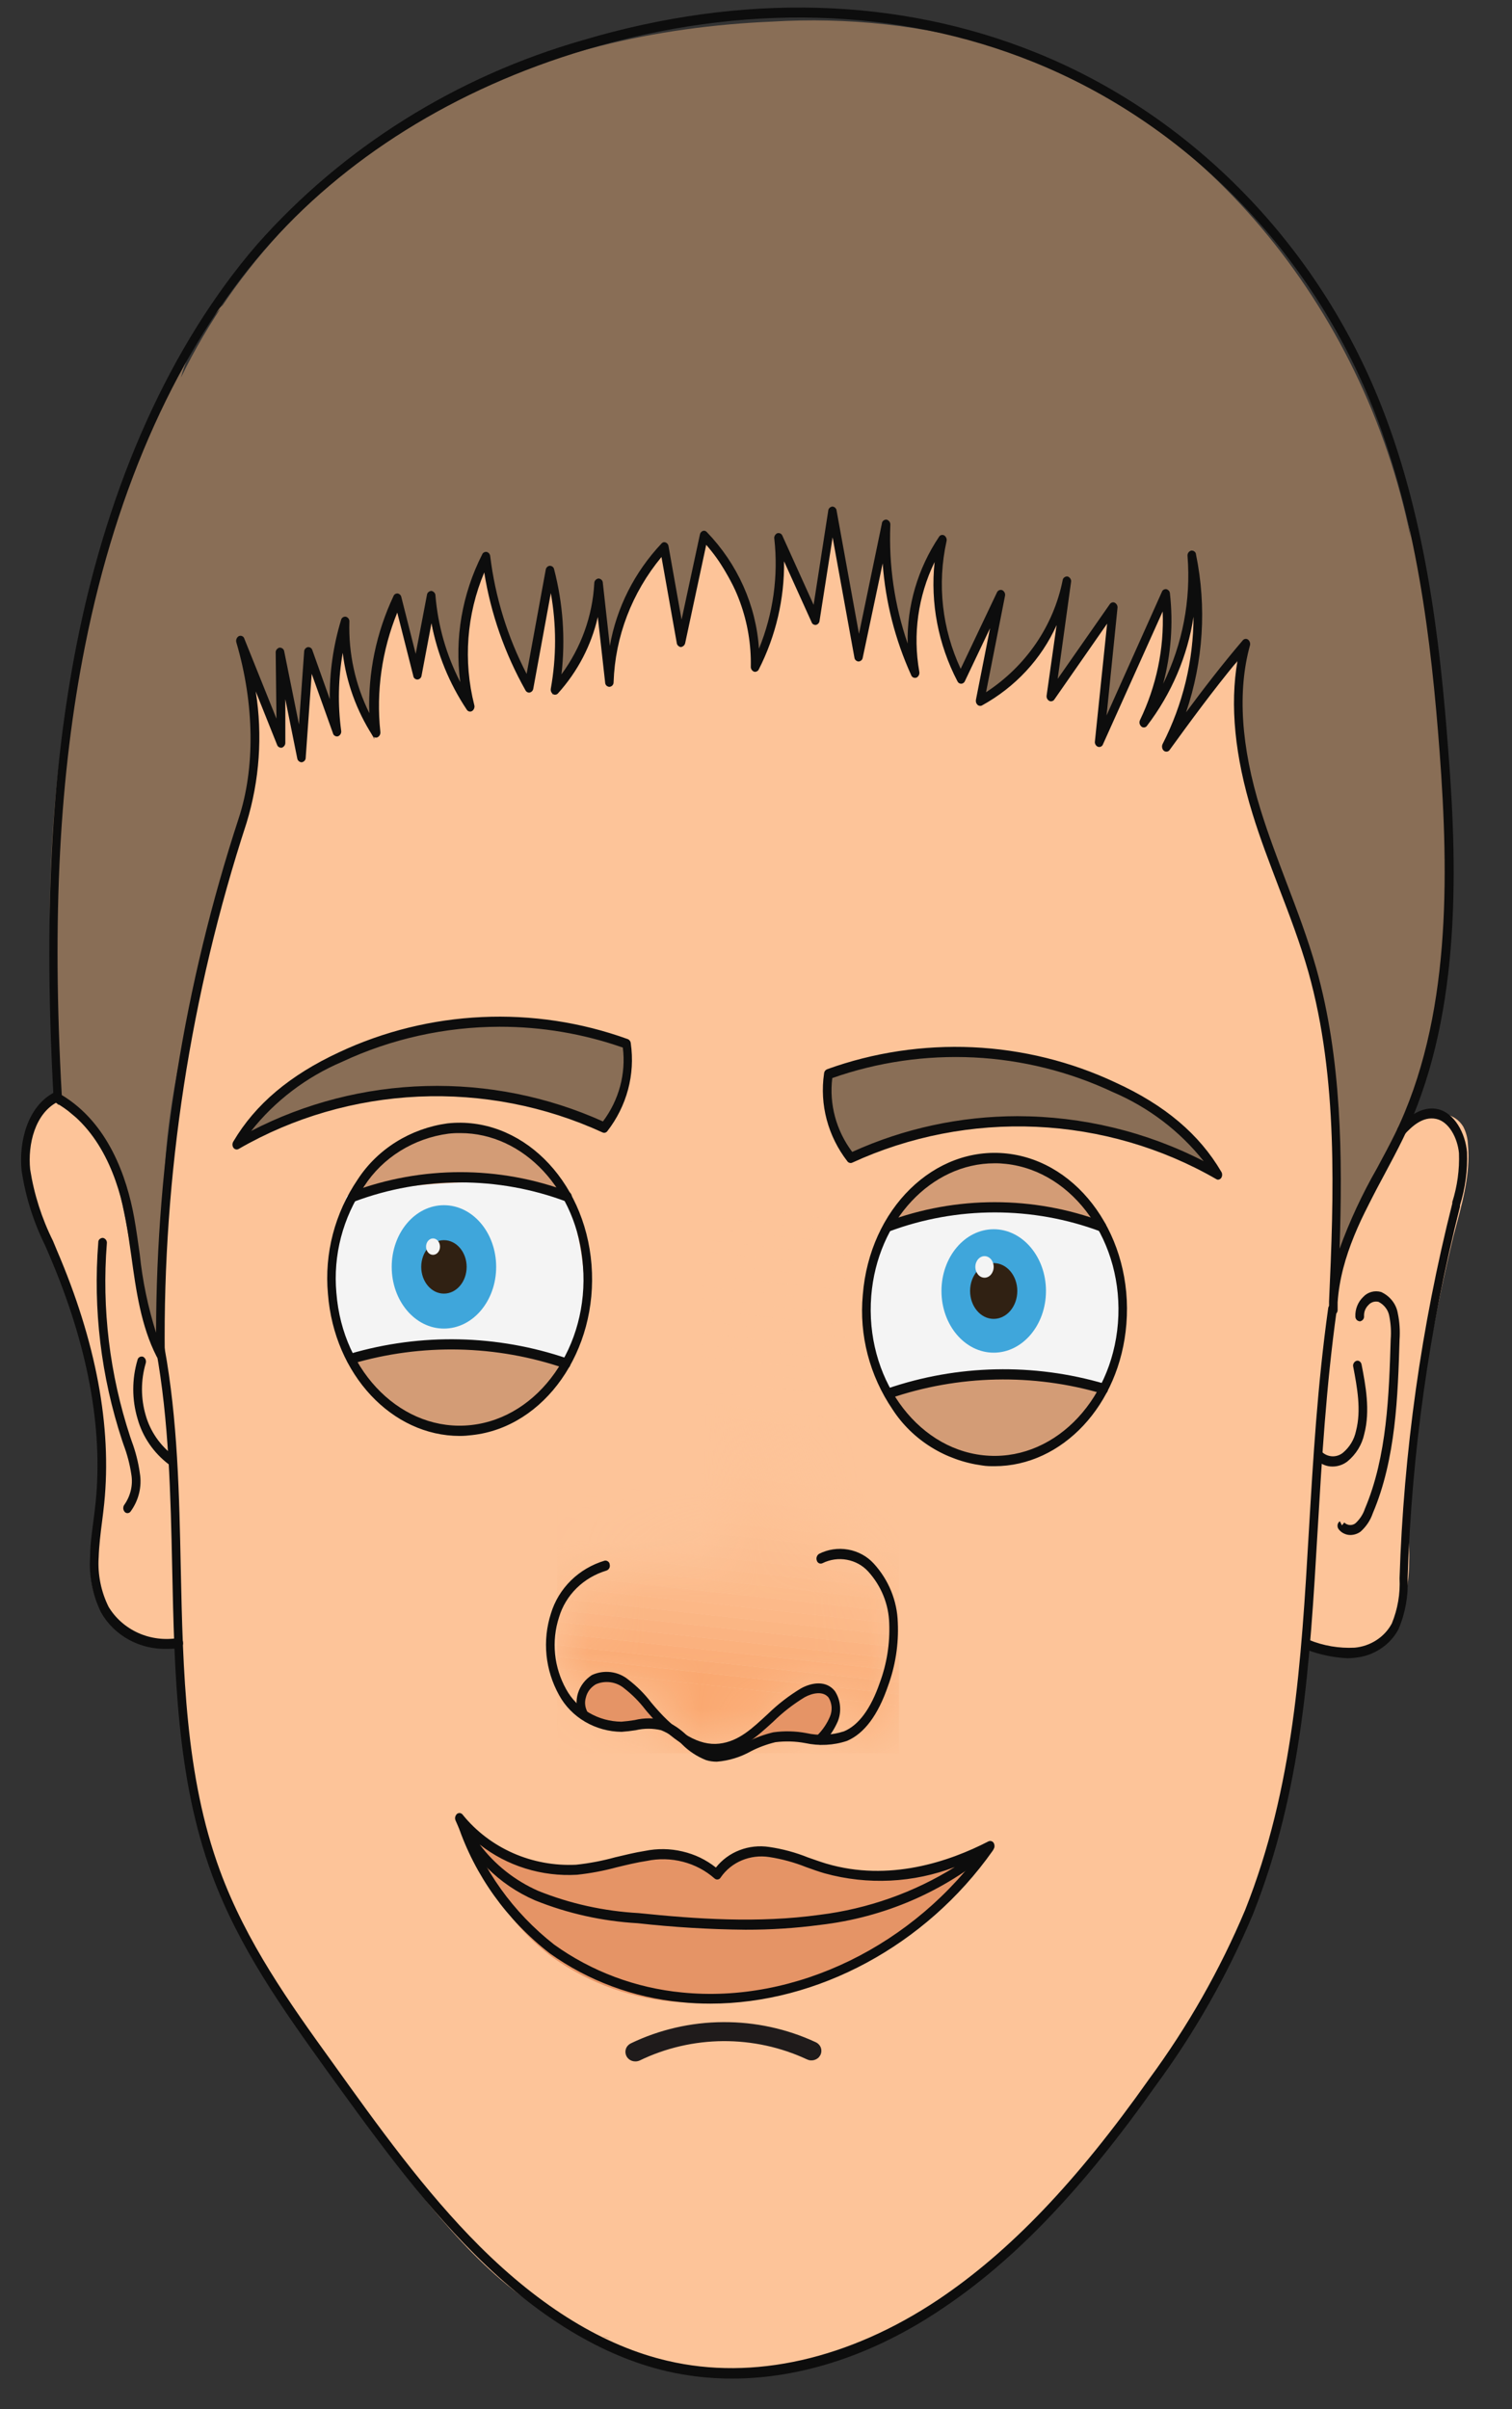 <svg width="27" height="43" viewBox="0 0 27 43" fill="none" xmlns="http://www.w3.org/2000/svg">
<rect x="0" y="0" width="27" height="43" fill="#333333" stroke="none"/>
<g id="Group">
<g id="Group 1">
<path id="Vector" d="M23.313 29.867L23.763 23.269C23.871 21.677 23.98 20.054 23.678 18.496C23.547 17.875 23.382 17.261 23.186 16.656L22.642 14.883C22.304 13.78 21.965 12.566 22.297 11.46C21.831 11.767 21.622 12.539 21.117 12.919C21.285 12.231 21.375 11.527 21.386 10.821C21.401 10.582 21.371 10.342 21.297 10.113L21.211 10.828C21.137 11.458 21.034 12.137 20.657 12.584C20.799 11.933 20.856 11.267 20.826 10.603C20.552 11.474 20.101 12.249 19.653 13.013C19.751 12.289 19.829 11.561 19.886 10.829C19.683 11.083 19.496 11.348 19.326 11.622L18.793 12.44C18.915 11.837 18.997 11.227 19.038 10.614C18.955 10.899 18.815 11.165 18.626 11.399C18.306 11.849 17.956 12.321 17.48 12.488C17.707 11.91 17.831 11.3 17.848 10.683C17.645 11.181 17.415 11.669 17.158 12.144C16.738 11.396 16.591 10.535 16.741 9.697C16.36 10.356 16.205 11.113 16.298 11.861C15.99 11.2 15.809 10.49 15.765 9.767C15.614 10.391 15.501 11.083 15.385 11.774C15.295 11.381 15.236 10.982 15.207 10.58C15.17 10.376 15.158 10.301 15.145 10.226C15.03 9.769 14.948 9.445 14.868 9.119L14.518 11.114C14.296 10.659 14.092 10.198 13.905 9.73C14.043 10.504 13.795 11.302 13.478 11.999C13.497 11.56 13.411 11.123 13.226 10.722C13.048 10.341 12.832 9.977 12.581 9.636C12.48 10.195 12.339 10.746 12.16 11.286C12.057 10.775 11.982 10.263 11.924 9.742C11.353 10.423 10.984 11.239 10.857 12.104L10.715 10.473C10.747 10.969 10.488 11.418 10.241 11.82L9.91 12.358C9.979 11.637 9.95 10.911 9.823 10.197L9.441 12.294C9.096 11.553 8.828 10.782 8.64 9.991C8.283 10.808 8.206 11.713 8.42 12.575C7.967 12.062 7.721 11.411 7.727 10.739C7.588 11.145 7.494 11.564 7.448 11.989C7.334 11.528 7.227 11.102 7.105 10.683C6.731 11.467 6.585 12.335 6.684 13.192C6.332 12.515 6.15 11.77 6.151 11.013C5.978 11.624 5.907 12.257 5.941 12.889C5.734 12.458 5.603 11.997 5.553 11.525L5.333 13.491C5.248 12.889 5.132 12.297 4.978 11.707L4.99 13.202C4.782 12.703 4.562 12.211 4.331 11.724C4.608 12.444 4.594 13.277 4.454 14.048C4.313 14.819 4.05 15.552 3.842 16.303C3.464 17.667 3.263 19.098 3.064 20.519C3.009 20.915 2.954 21.31 2.915 21.713C2.838 22.469 2.819 23.23 2.856 23.989C2.273 22.925 2.362 21.503 1.833 20.39C1.735 20.151 1.572 19.941 1.362 19.781C1.266 19.71 1.148 19.671 1.027 19.671C0.906 19.671 0.788 19.71 0.692 19.781C0.526 19.948 0.435 20.171 0.44 20.402C0.442 20.639 0.48 20.874 0.552 21.101C0.809 22.038 1.173 22.932 1.44 23.864C1.707 24.797 1.893 25.794 1.765 26.762C1.687 27.359 1.499 27.993 1.717 28.539C1.833 28.826 2.058 29.059 2.346 29.193C2.601 29.296 2.872 29.357 3.148 29.374C3.249 30.779 3.43 32.199 3.931 33.479C4.168 34.059 4.448 34.622 4.77 35.164C5.577 36.568 6.497 37.909 7.522 39.175C8.462 40.334 9.55 41.447 10.898 41.732C10.752 41.71 10.614 41.652 10.499 41.562C10.784 41.873 11.17 42.084 11.595 42.16C13.567 42.649 15.705 42.135 17.355 40.771C17.757 40.43 18.137 40.067 18.494 39.685C19.689 38.445 20.854 37.127 21.682 35.53C22.595 33.759 23.149 31.837 23.313 29.867Z" fill="#FDC499"/>
<path id="Vector_2" d="M23.389 29.383C23.819 29.473 24.301 29.553 24.665 29.265C24.973 29.021 25.116 28.566 25.152 28.13C25.188 27.693 25.14 27.253 25.152 26.815C25.165 26.527 25.204 26.242 25.244 25.963C25.405 24.65 25.642 23.347 25.955 22.06C26.096 21.525 26.266 20.976 26.213 20.42C26.208 20.311 26.18 20.205 26.129 20.107C26.095 20.051 26.05 20.003 25.996 19.965C25.942 19.928 25.88 19.901 25.815 19.887C25.68 19.857 25.54 19.865 25.41 19.909C25.28 19.953 25.166 20.032 25.081 20.136C24.582 20.973 24.072 21.84 23.857 22.826C23.78 23.212 23.728 23.602 23.7 23.994C23.537 25.806 23.421 27.63 23.389 29.383Z" fill="#FDC499"/>
<path id="Vector_3" d="M23.836 22.483L23.847 20.985C23.847 19.919 23.861 18.835 23.598 17.815C23.436 17.256 23.243 16.705 23.02 16.165C22.859 15.73 22.711 15.291 22.562 14.849C22.378 14.343 22.235 13.825 22.136 13.298C22.036 12.762 22.067 12.212 22.228 11.69C21.707 12.153 21.266 12.693 20.924 13.289C21.194 12.607 21.263 11.859 21.327 11.117C21.369 10.839 21.359 10.555 21.297 10.28C21.311 10.753 21.242 11.224 21.093 11.675C20.955 12.067 20.77 12.443 20.542 12.795C20.745 12.094 20.838 11.367 20.817 10.64L19.664 13.197C19.667 12.408 19.747 11.62 19.902 10.845C19.46 11.295 19.227 11.987 18.768 12.413C18.905 11.805 18.976 11.185 18.98 10.563C18.713 11.416 18.091 12.019 17.503 12.588C17.63 11.971 17.732 11.346 17.811 10.713C17.619 11.206 17.381 11.68 17.1 12.132C16.741 11.403 16.617 10.589 16.744 9.793C16.33 10.459 16.183 11.246 16.329 12.009C15.945 11.258 15.762 10.427 15.796 9.591C15.755 9.844 15.699 10.094 15.629 10.34L15.451 10.986L15.284 11.618C15.282 11.312 15.233 11.008 15.138 10.715C15.092 10.591 15.056 10.465 15.028 10.336C15.008 10.175 14.998 10.012 14.996 9.849C14.985 9.663 14.952 9.479 14.896 9.3C14.66 9.811 14.683 10.435 14.53 10.993C14.353 10.773 14.3 10.456 14.189 10.181C14.121 10.021 14.041 9.865 13.95 9.716C13.87 10.468 13.786 11.235 13.504 11.915C13.547 11.363 13.415 10.812 13.125 10.333C12.947 10.065 12.739 9.842 12.571 9.574C12.42 10.184 12.291 10.8 12.183 11.424C12.082 10.938 12.005 10.444 11.952 9.948C11.952 9.967 11.838 9.764 11.84 9.767C11.262 10.449 10.915 11.285 10.847 12.162L10.669 10.403C10.639 11.138 10.355 11.842 9.861 12.404C10.024 11.662 10.008 10.893 9.815 10.158C9.75 10.865 9.618 11.566 9.422 12.251C9.042 11.544 8.78 10.785 8.645 10.001C8.311 10.841 8.22 11.752 8.381 12.638C7.965 12.073 7.712 11.414 7.645 10.725C7.651 11.181 7.577 11.635 7.428 12.069L7.052 10.672C6.743 11.453 6.614 12.288 6.673 13.12C6.356 12.503 6.175 11.83 6.14 11.143C6.003 11.763 5.966 12.399 6.032 13.03L5.475 11.666L5.36 13.483C5.214 12.874 5.096 12.257 5.005 11.63C4.948 12.182 4.957 12.739 5.031 13.289L4.393 11.694C4.749 12.967 4.415 14.351 4.058 15.625C3.551 17.437 2.991 19.263 2.927 21.171C2.892 22.169 2.99 23.187 2.794 24.162L2.146 21.205C2.057 20.8 1.948 20.352 1.653 20.127C1.49 19.996 1.277 19.938 1.161 19.747C1.127 19.692 1.087 19.617 1.03 19.633C0.973 19.648 1.053 19.769 1.056 19.701C0.742 16.632 0.827 13.466 1.664 10.539C1.932 9.597 2.277 8.688 2.622 7.779C2.967 6.871 3.333 5.928 4.107 5.343C3.685 5.721 3.381 6.204 3.231 6.739C4.206 4.739 5.796 3.073 7.787 1.966C9.655 0.933 11.723 0.474 13.784 0.386C15.136 0.303 16.492 0.452 17.789 0.825C21.373 1.922 24.35 5.428 25.19 9.593C25.146 9.246 25.066 8.903 24.952 8.57C25.636 10.306 25.792 12.261 25.853 14.174C25.913 16.059 25.881 18.008 25.243 19.738C25.057 20.223 24.846 20.698 24.609 21.162C24.369 21.651 24.12 22.159 23.836 22.483Z" fill="#896E56"/>
<path id="Vector_4" d="M14.808 19.235C14.78 19.657 14.848 20.08 15.007 20.475C15.021 20.528 15.056 20.575 15.104 20.604C15.136 20.614 15.169 20.614 15.2 20.604C16.277 20.4 17.332 19.96 18.424 20.013C18.678 20.029 18.931 20.06 19.182 20.103L19.87 20.209C20.147 20.241 20.421 20.298 20.687 20.379C21.035 20.518 21.366 20.695 21.672 20.906C21.559 20.59 21.348 20.315 21.067 20.117C19.813 19.116 18.251 18.789 16.737 18.78C16.082 18.785 15.389 18.854 14.808 19.235Z" fill="#896E56"/>
<path id="Vector_5" d="M4.301 20.352C4.791 20.011 5.383 19.943 5.938 19.776C6.156 19.711 6.373 19.628 6.593 19.572C7.117 19.453 7.66 19.432 8.192 19.51C8.479 19.543 8.763 19.589 9.045 19.648C9.528 19.75 10.001 19.892 10.458 20.075C10.538 20.12 10.634 20.134 10.725 20.114C10.815 20.068 10.886 19.992 10.924 19.901C11.118 19.543 11.231 19.151 11.258 18.748C11.264 18.727 11.264 18.706 11.258 18.685C11.246 18.668 11.228 18.656 11.208 18.651C10.258 18.323 9.243 18.207 8.239 18.312C7.236 18.416 6.271 18.739 5.417 19.256C4.942 19.51 4.554 19.891 4.301 20.352Z" fill="#896E56"/>
<path id="Vector_6" d="M16.895 20.884C16.423 21.043 16.071 21.512 15.829 22.014C15.646 22.375 15.53 22.764 15.485 23.163C15.436 23.73 15.559 24.298 15.84 24.798C16.098 25.253 16.482 25.63 16.95 25.886C17.111 25.976 17.285 26.043 17.466 26.085C17.923 26.156 18.392 26.068 18.788 25.838C18.968 25.751 19.131 25.635 19.273 25.497C19.628 25.156 19.79 24.614 19.943 24.105C20.041 23.822 20.097 23.527 20.11 23.23C20.094 22.9 20.011 22.576 19.864 22.277C19.642 21.765 19.344 21.29 18.919 21.02C18.701 20.89 18.461 20.798 18.209 20.751C17.766 20.678 17.312 20.724 16.895 20.884Z" fill="#D39C76"/>
<path id="Vector_7" d="M7.582 20.211C7.037 20.519 6.452 20.893 6.22 21.546C6.136 21.782 6.104 22.042 6.028 22.282C5.965 22.44 5.914 22.603 5.875 22.768C5.851 22.953 5.861 23.14 5.905 23.322C6.023 24.011 6.371 24.646 6.897 25.129C7.129 25.341 7.417 25.489 7.73 25.557C8.043 25.625 8.369 25.61 8.674 25.514C8.974 25.395 9.25 25.227 9.489 25.017C9.754 24.814 9.981 24.568 10.157 24.29C10.356 23.938 10.47 23.547 10.491 23.146C10.556 22.39 10.35 21.636 9.908 21.007C9.719 20.732 9.463 20.505 9.161 20.348C8.859 20.191 8.521 20.107 8.178 20.105C7.798 20.117 7.428 20.248 7.582 20.211Z" fill="#D39C76"/>
<path id="Vector_8" d="M6.195 21.343C7.221 21.139 8.27 21.061 9.317 21.111C9.619 21.125 9.964 21.176 10.138 21.467C10.192 21.567 10.231 21.673 10.255 21.783C10.475 22.613 10.548 23.564 10.172 24.313C8.895 23.859 7.494 23.839 6.204 24.255C5.857 23.313 5.854 22.286 6.195 21.343Z" fill="#F4F4F4"/>
<path id="Vector_9" d="M15.851 21.841C16.475 21.71 17.11 21.633 17.748 21.61C18.351 21.578 18.992 21.571 19.525 21.895C19.55 21.91 19.578 21.927 19.605 21.914C19.632 21.9 19.634 21.844 19.605 21.842C19.83 22.099 19.963 22.418 19.984 22.753C20.086 23.488 19.982 24.237 19.682 24.921C19.667 24.858 19.634 24.801 19.587 24.756C19.54 24.71 19.48 24.678 19.415 24.664C19.041 24.552 18.651 24.502 18.26 24.515C17.464 24.503 16.634 24.515 15.922 24.942C15.636 24.614 15.556 24.113 15.515 23.644C15.493 23.417 15.493 23.189 15.515 22.962C15.573 22.576 15.686 22.198 15.851 21.841Z" fill="#F4F4F4"/>
<path id="Vector_10" d="M8.43 32.765C8.634 33.627 9.144 34.394 9.871 34.937C10.531 35.407 11.319 35.684 12.14 35.735C14.162 35.89 16.227 34.853 17.536 33.026C16.886 33.564 16.083 33.762 15.305 33.948C16.033 33.861 16.728 33.605 17.33 33.203C16.335 33.414 15.294 33.624 14.329 33.263C14.057 33.16 13.796 33.012 13.503 33.007C13.347 33.004 13.194 33.055 13.075 33.151C12.955 33.248 12.875 33.382 12.851 33.53C12.796 33.398 12.701 33.283 12.58 33.201C12.458 33.118 12.314 33.072 12.165 33.067C11.885 33.076 11.608 33.126 11.344 33.213C10.479 33.42 9.567 33.34 8.755 32.986C8.593 32.917 8.41 32.796 8.43 32.765Z" fill="#E59466"/>
<g id="Clip path group">
<mask id="mask0_217_6" style="mask-type:luminance" maskUnits="userSpaceOnUse" x="9" y="20" width="8" height="12">
<g id="clip-path">
<path id="Vector_11" d="M14.447 20.703C14.198 22.463 13.949 24.26 14.184 26.022C14.25 26.512 14.361 27.026 14.687 27.349C14.951 27.615 15.318 27.707 15.588 27.966C15.845 28.238 15.998 28.587 16.021 28.955C16.048 29.333 15.991 29.712 15.854 30.068C15.766 30.332 15.616 30.573 15.413 30.772C15.325 30.863 15.211 30.93 15.086 30.964C14.961 30.998 14.828 30.998 14.703 30.965C14.78 30.921 14.844 30.859 14.889 30.784C14.933 30.709 14.957 30.625 14.957 30.538C14.957 30.452 14.933 30.368 14.889 30.293C14.844 30.218 14.78 30.156 14.703 30.112C14.504 30.025 14.285 30.145 14.109 30.283C13.839 30.499 13.601 30.768 13.322 30.965C13.043 31.161 12.697 31.28 12.389 31.157C12.15 31.033 11.952 30.847 11.817 30.62C11.699 30.443 11.55 30.286 11.376 30.158C11.172 29.988 10.824 29.754 10.607 29.896C10.39 30.037 10.314 30.441 10.502 30.629C10.138 30.219 9.956 29.688 9.998 29.151C10.044 28.603 10.364 28.087 10.808 27.918C11.128 27.795 11.474 27.853 11.812 27.882C12.149 27.911 12.512 27.894 12.782 27.655C13.173 27.315 13.221 26.66 13.271 26.089C13.434 24.251 13.987 22.485 14.447 20.703Z" fill="white"/>
</g>
</mask>
<g mask="url(#mask0_217_6)">
<g id="Group_2">
<path id="Vector_12" d="M9.949 29.778L16.054 30.448V31.292H9.949V29.778Z" fill="#FAA870"/>
<path id="Vector_13" d="M9.949 29.569L16.054 30.239V30.448L9.949 29.779V29.569Z" fill="#FAA870"/>
<path id="Vector_14" d="M9.949 29.361L16.055 30.031V30.239L9.949 29.569V29.361Z" fill="#FAAB75"/>
<path id="Vector_15" d="M9.949 29.151L16.054 29.821V30.031L9.949 29.361V29.151Z" fill="#FBAE79"/>
<path id="Vector_16" d="M9.949 28.943L16.054 29.613V29.821L9.949 29.151V28.943Z" fill="#FBB17D"/>
<path id="Vector_17" d="M9.949 28.733L16.055 29.403V29.613L9.949 28.943V28.733Z" fill="#FBB381"/>
<path id="Vector_18" d="M9.949 28.525L16.054 29.195V29.403L9.949 28.733V28.525Z" fill="#FBB684"/>
<path id="Vector_19" d="M9.949 28.316L16.054 28.986V29.195L9.949 28.525V28.316Z" fill="#FCB887"/>
<path id="Vector_20" d="M9.949 28.106L16.055 28.776V28.986L9.949 28.316V28.106Z" fill="#FCB989"/>
<path id="Vector_21" d="M9.949 27.898L16.054 28.568V28.776L9.949 28.106V27.898Z" fill="#FCBB8B"/>
<path id="Vector_22" d="M9.949 27.688L16.054 28.358V28.568L9.949 27.898V27.688Z" fill="#FCBC8D"/>
<path id="Vector_23" d="M9.949 27.48L16.054 28.15V28.358L9.949 27.688V27.48Z" fill="#FCBD8F"/>
<path id="Vector_24" d="M9.949 27.27L16.054 27.941V28.15L9.949 27.48V27.27Z" fill="#FCBE91"/>
<path id="Vector_25" d="M9.949 27.063L16.054 27.733V27.941L9.949 27.271V27.063Z" fill="#FCBF92"/>
<path id="Vector_26" d="M9.949 26.853L16.054 27.523V27.733L9.949 27.063V26.853Z" fill="#FDC093"/>
<path id="Vector_27" d="M9.949 26.644L16.054 27.315V27.523L9.949 26.853V26.644Z" fill="#FDC194"/>
<path id="Vector_28" d="M9.949 26.435L16.054 27.105V27.315L9.949 26.643V26.435Z" fill="#FDC195"/>
<path id="Vector_29" d="M9.949 26.389L9.968 26.229L16.054 26.896V27.105L9.949 26.435V26.389Z" fill="#FDC296"/>
<path id="Vector_30" d="M9.968 26.229L9.993 26.023L16.054 26.688V26.896L9.968 26.229Z" fill="#FDC296"/>
<path id="Vector_31" d="M9.993 26.023L10.016 25.816L16.054 26.478V26.688L9.993 26.023Z" fill="#FDC397"/>
<path id="Vector_32" d="M10.017 25.816L10.041 25.61L16.054 26.27V26.478L10.017 25.816Z" fill="#FDC397"/>
<path id="Vector_33" d="M10.042 25.61L10.066 25.404L16.055 26.06V26.27L10.042 25.61Z" fill="#FDC398"/>
<path id="Vector_34" d="M10.066 25.404L10.091 25.198L16.055 25.852V26.06L10.066 25.404Z" fill="#FDC398"/>
<path id="Vector_35" d="M10.091 25.198L10.116 24.991L16.054 25.642V25.852L10.091 25.198Z" fill="#FDC398"/>
<path id="Vector_36" d="M10.116 24.991L10.141 24.785L16.055 25.435V25.643L10.116 24.991Z" fill="#FDC498"/>
<path id="Vector_37" d="M10.141 24.785L10.164 24.579L16.054 25.225V25.435L10.141 24.785Z" fill="#FDC499"/>
<path id="Vector_38" d="M10.164 24.579L10.189 24.373L16.054 25.015V25.225L10.164 24.579Z" fill="#FDC499"/>
<path id="Vector_39" d="M10.189 24.372L10.214 24.166L16.054 24.807V25.015L10.189 24.372Z" fill="#FDC499"/>
<path id="Vector_40" d="M10.214 24.166L10.239 23.96L16.055 24.598V24.807L10.214 24.166Z" fill="#FDC499"/>
<path id="Vector_41" d="M10.238 23.96L10.263 23.754L16.054 24.39V24.598L10.238 23.96Z" fill="#FDC499"/>
<path id="Vector_42" d="M10.263 23.754L10.288 23.547L16.054 24.18V24.39L10.263 23.754Z" fill="#FDC499"/>
<path id="Vector_43" d="M10.288 23.548L10.311 23.341L16.054 23.972V24.18L10.288 23.548Z" fill="#FDC499"/>
<path id="Vector_44" d="M10.311 23.341L10.336 23.135L16.054 23.762V23.972L10.311 23.341Z" fill="#FDC499"/>
<path id="Vector_45" d="M10.336 23.135L10.361 22.928L16.054 23.554V23.762L10.336 23.135Z" fill="#FDC499"/>
<path id="Vector_46" d="M10.361 22.929L10.386 22.722L16.054 23.345V23.554L10.361 22.929Z" fill="#FDC499"/>
<path id="Vector_47" d="M10.386 22.722L10.411 22.516L16.054 23.135V23.345L10.386 22.722Z" fill="#FDC499"/>
<path id="Vector_48" d="M10.411 22.516L10.436 22.31L16.054 22.927V23.135L10.411 22.516Z" fill="#FDC499"/>
<path id="Vector_49" d="M10.436 22.31L10.461 22.103L16.054 22.717V22.927L10.436 22.31Z" fill="#FDC499"/>
<path id="Vector_50" d="M10.46 22.104L10.483 21.897L16.054 22.509V22.717L10.46 22.104Z" fill="#FDC499"/>
<path id="Vector_51" d="M10.484 21.897L10.508 21.691L16.054 22.299V22.509L10.484 21.897Z" fill="#FDC499"/>
<path id="Vector_52" d="M10.508 21.691L10.533 21.485L16.054 22.091V22.299L10.508 21.691Z" fill="#FDC499"/>
<path id="Vector_53" d="M10.533 21.485L10.558 21.278L16.053 21.882V22.091L10.533 21.485Z" fill="#FDC499"/>
<path id="Vector_54" d="M10.558 21.278L10.626 20.704H16.054V21.882L10.558 21.278Z" fill="#FDC499"/>
</g>
</g>
</g>
<path id="Vector_55" d="M14.642 30.17C14.104 30.343 13.639 30.677 13.315 31.123C13.683 31.018 14.068 30.977 14.452 31C14.543 31.015 14.636 31.007 14.724 30.978C14.787 30.944 14.841 30.894 14.879 30.835C14.917 30.775 14.939 30.707 14.942 30.637C14.971 30.414 14.823 30.175 14.642 30.17Z" fill="#E59466"/>
<path id="Vector_56" d="M10.891 29.955C10.784 29.948 10.677 29.972 10.585 30.025C10.535 30.057 10.492 30.098 10.459 30.147C10.427 30.196 10.405 30.251 10.397 30.308C10.386 30.387 10.396 30.468 10.428 30.542C10.459 30.616 10.509 30.681 10.575 30.731C10.698 30.808 10.847 30.839 10.992 30.82C11.134 30.808 11.275 30.77 11.419 30.758C11.565 30.738 11.713 30.772 11.835 30.852C11.659 30.366 11.262 29.971 10.891 29.955Z" fill="#E59466"/>
<path id="Vector_57" d="M13.31 34.441C12.667 34.435 12.026 34.396 11.387 34.325C10.757 34.289 10.138 34.152 9.555 33.917C8.906 33.636 8.396 33.124 8.134 32.489C8.126 32.469 8.124 32.448 8.129 32.428C8.134 32.407 8.145 32.389 8.16 32.374C8.168 32.368 8.176 32.364 8.186 32.361C8.195 32.358 8.205 32.358 8.214 32.359C8.224 32.36 8.233 32.364 8.241 32.369C8.25 32.374 8.257 32.38 8.262 32.388C8.499 32.682 8.808 32.917 9.16 33.073C9.513 33.229 9.9 33.3 10.287 33.281C10.524 33.256 10.757 33.211 10.986 33.148C11.163 33.106 11.341 33.062 11.519 33.034C11.739 32.989 11.968 32.992 12.187 33.044C12.406 33.095 12.61 33.193 12.784 33.331C12.893 33.193 13.039 33.085 13.207 33.021C13.375 32.956 13.558 32.937 13.736 32.964C13.975 32.999 14.208 33.062 14.431 33.152C14.538 33.189 14.648 33.229 14.755 33.261C15.874 33.592 16.947 33.227 17.651 32.864C17.66 32.86 17.669 32.857 17.679 32.857C17.689 32.857 17.699 32.858 17.708 32.862C17.718 32.865 17.726 32.871 17.733 32.877C17.74 32.884 17.745 32.892 17.749 32.901C17.758 32.921 17.761 32.943 17.758 32.964C17.754 32.986 17.743 33.005 17.727 33.021C16.866 33.757 15.79 34.223 14.644 34.355C14.202 34.414 13.756 34.442 13.31 34.441ZM8.566 32.92C8.834 33.278 9.195 33.564 9.612 33.748C10.182 33.977 10.787 34.11 11.403 34.144C12.434 34.25 13.536 34.327 14.637 34.175C15.498 34.068 16.323 33.776 17.05 33.322C16.311 33.606 15.493 33.646 14.728 33.435C14.616 33.403 14.506 33.363 14.397 33.324C14.184 33.239 13.961 33.178 13.733 33.143C13.568 33.118 13.399 33.139 13.246 33.203C13.093 33.267 12.963 33.373 12.871 33.506C12.866 33.516 12.858 33.524 12.85 33.531C12.841 33.537 12.83 33.542 12.819 33.544C12.809 33.545 12.798 33.545 12.788 33.542C12.778 33.539 12.769 33.534 12.761 33.527C12.6 33.385 12.406 33.282 12.195 33.228C11.984 33.173 11.762 33.168 11.549 33.213C11.371 33.24 11.194 33.283 11.016 33.326C10.783 33.389 10.546 33.434 10.305 33.46C9.675 33.497 9.054 33.304 8.566 32.92Z" fill="#0D0D0D"/>
<path id="Vector_58" d="M23.795 26.174C23.696 26.175 23.601 26.138 23.53 26.072C23.514 26.055 23.503 26.033 23.501 26.01C23.498 25.987 23.504 25.964 23.516 25.944C23.521 25.935 23.528 25.928 23.537 25.922C23.546 25.916 23.556 25.912 23.566 25.911C23.577 25.909 23.587 25.91 23.598 25.913C23.608 25.916 23.617 25.922 23.624 25.929C23.674 25.969 23.737 25.992 23.802 25.992C23.867 25.992 23.93 25.969 23.98 25.929C24.101 25.828 24.183 25.691 24.214 25.54C24.312 25.168 24.234 24.758 24.165 24.394C24.159 24.373 24.162 24.35 24.173 24.33C24.184 24.31 24.201 24.295 24.223 24.287C24.264 24.275 24.305 24.306 24.314 24.355C24.385 24.72 24.472 25.175 24.362 25.593C24.321 25.784 24.215 25.957 24.06 26.084C23.985 26.142 23.891 26.174 23.795 26.174Z" fill="#0D0D0D"/>
<path id="Vector_59" d="M24.114 27.396C24.074 27.396 24.034 27.387 23.998 27.369C23.962 27.352 23.931 27.327 23.907 27.296C23.898 27.285 23.891 27.272 23.888 27.259C23.884 27.245 23.883 27.231 23.885 27.217C23.886 27.204 23.891 27.191 23.898 27.18C23.905 27.168 23.915 27.158 23.926 27.151L23.963 27.224L24.006 27.173C24.019 27.187 24.034 27.198 24.052 27.205C24.069 27.213 24.087 27.217 24.106 27.218C24.125 27.219 24.144 27.216 24.162 27.21C24.18 27.204 24.197 27.194 24.21 27.182C24.286 27.11 24.342 27.023 24.374 26.926C24.77 25.993 24.804 24.88 24.834 23.903C24.845 23.765 24.836 23.627 24.809 23.491C24.8 23.437 24.778 23.386 24.744 23.341C24.711 23.297 24.668 23.261 24.617 23.235C24.585 23.227 24.552 23.228 24.521 23.237C24.489 23.247 24.461 23.264 24.44 23.288C24.413 23.314 24.391 23.345 24.377 23.379C24.363 23.413 24.357 23.449 24.358 23.486C24.361 23.508 24.355 23.53 24.342 23.548C24.328 23.566 24.308 23.579 24.285 23.583C24.263 23.581 24.241 23.572 24.226 23.556C24.211 23.54 24.203 23.519 24.203 23.497C24.2 23.433 24.211 23.368 24.235 23.308C24.259 23.247 24.296 23.192 24.344 23.146C24.383 23.104 24.434 23.073 24.49 23.058C24.547 23.042 24.607 23.043 24.663 23.059C24.741 23.095 24.808 23.147 24.86 23.213C24.912 23.279 24.946 23.355 24.96 23.436C24.993 23.592 25.003 23.751 24.992 23.91C24.962 24.907 24.927 26.039 24.514 27.008C24.472 27.133 24.397 27.245 24.297 27.335C24.245 27.374 24.181 27.395 24.114 27.396Z" fill="#0D0D0D"/>
<path id="Vector_60" d="M2.277 27.006C2.267 27.006 2.257 27.004 2.247 26.999C2.238 26.995 2.23 26.988 2.224 26.98C2.209 26.962 2.201 26.939 2.201 26.916C2.201 26.892 2.209 26.869 2.224 26.851C2.333 26.693 2.377 26.501 2.345 26.314C2.318 26.135 2.272 25.959 2.208 25.789L2.181 25.71C1.805 24.569 1.66 23.369 1.755 22.175C1.754 22.164 1.756 22.153 1.76 22.143C1.764 22.133 1.77 22.124 1.778 22.116C1.786 22.109 1.795 22.103 1.806 22.099C1.816 22.095 1.827 22.093 1.838 22.093C1.861 22.098 1.88 22.111 1.893 22.129C1.906 22.148 1.911 22.17 1.908 22.192C1.816 23.357 1.958 24.529 2.325 25.644L2.352 25.722C2.421 25.907 2.47 26.098 2.497 26.292C2.537 26.531 2.478 26.775 2.334 26.974C2.328 26.983 2.32 26.991 2.31 26.997C2.3 27.002 2.289 27.005 2.277 27.006Z" fill="#0D0D0D"/>
<path id="Vector_61" d="M3.057 26.15C3.042 26.151 3.027 26.146 3.016 26.137C2.742 25.93 2.546 25.643 2.456 25.32C2.354 24.977 2.354 24.613 2.456 24.27C2.458 24.259 2.462 24.25 2.469 24.241C2.475 24.233 2.483 24.225 2.493 24.22C2.502 24.215 2.513 24.212 2.524 24.211C2.534 24.21 2.545 24.212 2.556 24.215C2.576 24.227 2.592 24.244 2.6 24.265C2.608 24.286 2.609 24.31 2.602 24.331C2.513 24.635 2.513 24.956 2.602 25.26C2.683 25.545 2.857 25.797 3.098 25.981C3.116 25.996 3.129 26.017 3.134 26.039C3.138 26.062 3.135 26.085 3.124 26.106C3.119 26.119 3.109 26.13 3.097 26.138C3.085 26.145 3.071 26.15 3.057 26.15Z" fill="#0D0D0D"/>
<path id="Vector_62" d="M2.865 24.26C2.851 24.259 2.837 24.254 2.826 24.246C2.814 24.239 2.805 24.228 2.799 24.215C2.519 23.671 2.43 23.034 2.345 22.417C2.314 22.204 2.284 21.982 2.245 21.771C2.119 21.072 1.801 20.144 1.001 19.684C0.988 19.676 0.977 19.664 0.969 19.651C0.961 19.638 0.957 19.622 0.957 19.607C0.779 16.387 0.911 13.811 1.371 11.487C1.943 8.601 3.059 6.136 4.594 4.359C6.126 2.629 8.148 1.363 10.415 0.715C13.258 -0.129 16.048 -0.051 18.503 0.94C21.22 2.036 23.443 4.271 24.6 7.077C25.449 9.133 25.716 11.433 25.863 13.412C26.041 15.661 26.068 18.243 25.048 20.333C24.947 20.54 24.838 20.743 24.723 20.959C24.339 21.673 23.942 22.412 23.886 23.244C23.886 23.288 23.886 23.334 23.886 23.38C23.886 23.391 23.885 23.401 23.881 23.411C23.878 23.422 23.872 23.431 23.864 23.439C23.857 23.447 23.848 23.453 23.838 23.458C23.828 23.462 23.817 23.465 23.806 23.465C23.784 23.462 23.764 23.45 23.75 23.433C23.736 23.416 23.73 23.395 23.733 23.373C23.733 23.324 23.733 23.276 23.733 23.23C23.818 21.355 23.898 19.241 23.363 17.345C23.218 16.834 23.022 16.322 22.83 15.822C22.67 15.4 22.503 14.97 22.366 14.522C22.05 13.499 21.96 12.583 22.098 11.794C21.652 12.335 21.263 12.866 20.886 13.385C20.881 13.393 20.874 13.4 20.865 13.405C20.857 13.41 20.847 13.414 20.837 13.415C20.827 13.416 20.817 13.415 20.807 13.412C20.798 13.41 20.789 13.405 20.782 13.398C20.765 13.383 20.755 13.363 20.752 13.341C20.748 13.319 20.752 13.297 20.762 13.277C21.123 12.57 21.311 11.794 21.313 11.007C21.206 11.711 20.92 12.38 20.481 12.955C20.476 12.963 20.469 12.97 20.46 12.974C20.452 12.979 20.443 12.982 20.433 12.983C20.423 12.984 20.414 12.983 20.404 12.98C20.395 12.977 20.387 12.972 20.38 12.965C20.364 12.95 20.353 12.931 20.349 12.91C20.346 12.889 20.349 12.867 20.359 12.848C20.65 12.242 20.789 11.579 20.762 10.913L19.696 13.284C19.693 13.293 19.688 13.301 19.682 13.308C19.676 13.315 19.669 13.32 19.66 13.325C19.652 13.329 19.642 13.331 19.633 13.332C19.624 13.332 19.614 13.331 19.605 13.328C19.587 13.32 19.571 13.306 19.562 13.288C19.552 13.271 19.549 13.251 19.552 13.231L19.77 11.131L18.827 12.485C18.818 12.499 18.803 12.51 18.786 12.514C18.768 12.519 18.75 12.517 18.735 12.508C18.718 12.498 18.705 12.484 18.697 12.466C18.689 12.449 18.687 12.43 18.69 12.411L18.868 11.156C18.597 11.761 18.129 12.265 17.533 12.592C17.52 12.598 17.505 12.6 17.491 12.597C17.476 12.594 17.463 12.587 17.453 12.577C17.442 12.565 17.433 12.55 17.429 12.534C17.425 12.519 17.425 12.502 17.428 12.486L17.679 11.213L17.231 12.155C17.226 12.168 17.217 12.18 17.205 12.188C17.194 12.197 17.18 12.202 17.166 12.203C17.151 12.203 17.137 12.199 17.125 12.192C17.113 12.184 17.104 12.173 17.098 12.161C16.754 11.502 16.612 10.764 16.689 10.031C16.393 10.642 16.298 11.325 16.416 11.988C16.42 12.009 16.418 12.03 16.409 12.049C16.4 12.068 16.385 12.084 16.366 12.094C16.357 12.097 16.347 12.099 16.337 12.098C16.328 12.098 16.318 12.096 16.309 12.092C16.301 12.088 16.293 12.082 16.286 12.075C16.28 12.068 16.275 12.06 16.272 12.052C15.985 11.419 15.812 10.744 15.762 10.055L15.406 11.738C15.404 11.756 15.395 11.773 15.381 11.785C15.367 11.798 15.349 11.805 15.33 11.806C15.311 11.804 15.293 11.796 15.28 11.783C15.267 11.77 15.259 11.753 15.257 11.734L14.868 9.591L14.635 11.078C14.634 11.095 14.627 11.112 14.616 11.125C14.604 11.139 14.589 11.149 14.571 11.153C14.555 11.155 14.537 11.151 14.523 11.143C14.509 11.134 14.498 11.121 14.493 11.105L14.001 10.018C14.009 10.686 13.855 11.347 13.55 11.947C13.543 11.963 13.53 11.976 13.514 11.983C13.498 11.991 13.479 11.992 13.463 11.987C13.445 11.979 13.43 11.966 13.421 11.951C13.411 11.935 13.406 11.916 13.407 11.898C13.423 11.105 13.141 10.334 12.611 9.724L12.235 11.479C12.231 11.497 12.222 11.513 12.208 11.525C12.194 11.538 12.177 11.546 12.158 11.549C12.139 11.546 12.122 11.537 12.109 11.524C12.095 11.511 12.087 11.494 12.085 11.475L11.812 9.941C11.284 10.579 10.984 11.362 10.957 12.176C10.958 12.196 10.95 12.216 10.937 12.232C10.923 12.247 10.903 12.257 10.883 12.259C10.862 12.258 10.842 12.249 10.828 12.235C10.814 12.22 10.806 12.201 10.806 12.181L10.675 11.012C10.56 11.516 10.316 11.985 9.964 12.375C9.953 12.388 9.938 12.396 9.921 12.398C9.904 12.401 9.887 12.397 9.873 12.387C9.859 12.376 9.848 12.361 9.841 12.344C9.834 12.326 9.833 12.308 9.836 12.29C9.937 11.726 9.937 11.149 9.836 10.585L9.523 12.29C9.521 12.306 9.514 12.321 9.504 12.334C9.493 12.346 9.479 12.355 9.463 12.36C9.447 12.363 9.431 12.361 9.417 12.354C9.403 12.347 9.392 12.336 9.385 12.323C9.015 11.666 8.765 10.954 8.647 10.217C8.332 10.969 8.27 11.796 8.469 12.583C8.475 12.603 8.474 12.623 8.467 12.642C8.461 12.661 8.449 12.677 8.432 12.689C8.424 12.694 8.416 12.697 8.407 12.699C8.398 12.7 8.388 12.7 8.379 12.698C8.37 12.696 8.362 12.692 8.354 12.687C8.347 12.681 8.341 12.675 8.336 12.667C8.022 12.197 7.808 11.672 7.705 11.122L7.528 12.058C7.526 12.076 7.518 12.093 7.505 12.105C7.492 12.118 7.475 12.126 7.457 12.128C7.438 12.129 7.419 12.122 7.405 12.11C7.391 12.098 7.382 12.082 7.38 12.063L7.094 10.933C6.819 11.61 6.715 12.34 6.792 13.062C6.794 13.081 6.791 13.1 6.783 13.117C6.774 13.134 6.761 13.148 6.744 13.158C6.728 13.165 6.71 13.166 6.693 13.161C6.676 13.155 6.662 13.144 6.653 13.129C6.365 12.68 6.183 12.175 6.12 11.651C6.04 12.11 6.03 12.577 6.092 13.039C6.096 13.059 6.093 13.08 6.083 13.099C6.073 13.118 6.057 13.132 6.037 13.141C6.027 13.143 6.017 13.144 6.007 13.143C5.998 13.141 5.988 13.138 5.98 13.133C5.971 13.128 5.964 13.122 5.958 13.114C5.952 13.106 5.948 13.097 5.946 13.088L5.566 12.026L5.459 13.521C5.46 13.541 5.453 13.56 5.44 13.576C5.427 13.591 5.409 13.601 5.388 13.605C5.368 13.604 5.349 13.597 5.335 13.584C5.32 13.571 5.311 13.554 5.308 13.535L5.095 12.479V13.253C5.096 13.273 5.091 13.292 5.08 13.308C5.069 13.324 5.053 13.337 5.035 13.344C5.016 13.347 4.997 13.344 4.981 13.334C4.965 13.325 4.953 13.31 4.948 13.293L4.567 12.341C4.691 13.126 4.635 13.927 4.402 14.689C3.4 17.759 2.907 20.961 2.942 24.178C2.943 24.196 2.938 24.215 2.929 24.23C2.919 24.246 2.904 24.259 2.886 24.266L2.865 24.26ZM1.103 19.544C1.934 20.044 2.265 21.007 2.396 21.731C2.435 21.948 2.465 22.171 2.496 22.388C2.545 22.862 2.643 23.33 2.787 23.786C2.792 20.674 3.289 17.581 4.26 14.612C4.559 13.709 4.544 12.566 4.221 11.467C4.215 11.446 4.215 11.423 4.223 11.403C4.231 11.382 4.246 11.364 4.265 11.353C4.275 11.348 4.285 11.347 4.296 11.347C4.306 11.347 4.316 11.349 4.325 11.354C4.335 11.358 4.343 11.364 4.349 11.372C4.356 11.38 4.361 11.389 4.363 11.399L4.937 12.827L4.923 11.651C4.921 11.63 4.927 11.61 4.939 11.593C4.952 11.576 4.97 11.564 4.99 11.559C5.011 11.557 5.032 11.564 5.048 11.577C5.064 11.59 5.074 11.609 5.076 11.629L5.339 12.93L5.431 11.632C5.431 11.614 5.437 11.595 5.448 11.581C5.46 11.566 5.476 11.555 5.495 11.55C5.513 11.548 5.532 11.552 5.547 11.562C5.563 11.572 5.574 11.588 5.578 11.605L5.889 12.478C5.883 12 5.951 11.525 6.09 11.066C6.094 11.047 6.105 11.03 6.121 11.019C6.137 11.008 6.158 11.004 6.177 11.007C6.197 11.013 6.214 11.025 6.225 11.042C6.236 11.059 6.241 11.079 6.239 11.098C6.222 11.661 6.344 12.22 6.595 12.728C6.57 12.009 6.718 11.294 7.027 10.638C7.032 10.624 7.042 10.611 7.056 10.603C7.069 10.595 7.085 10.591 7.101 10.592C7.118 10.595 7.133 10.603 7.145 10.615C7.156 10.626 7.164 10.641 7.167 10.657L7.423 11.67L7.624 10.618C7.626 10.599 7.635 10.581 7.65 10.568C7.664 10.555 7.684 10.547 7.704 10.546C7.724 10.55 7.742 10.56 7.755 10.575C7.768 10.59 7.776 10.608 7.776 10.628C7.82 11.166 7.97 11.691 8.219 12.174C8.115 11.393 8.252 10.6 8.612 9.892C8.618 9.877 8.63 9.865 8.645 9.858C8.66 9.85 8.677 9.848 8.693 9.851C8.71 9.856 8.725 9.867 8.736 9.88C8.746 9.894 8.753 9.91 8.754 9.927C8.843 10.658 9.063 11.368 9.404 12.028L9.745 10.169C9.747 10.152 9.755 10.135 9.768 10.122C9.781 10.109 9.798 10.1 9.816 10.098C9.835 10.098 9.853 10.104 9.868 10.115C9.882 10.127 9.892 10.143 9.895 10.161C10.054 10.774 10.099 11.409 10.026 12.036C10.377 11.558 10.581 10.994 10.612 10.41C10.612 10.389 10.619 10.369 10.633 10.354C10.646 10.338 10.666 10.328 10.687 10.325C10.708 10.326 10.728 10.335 10.743 10.35C10.757 10.365 10.765 10.384 10.765 10.405L10.89 11.528C11.01 10.846 11.33 10.212 11.814 9.699C11.822 9.689 11.835 9.682 11.848 9.678C11.861 9.675 11.876 9.677 11.888 9.682C11.902 9.688 11.913 9.697 11.922 9.709C11.931 9.72 11.936 9.734 11.938 9.748L12.171 11.059L12.498 9.542C12.5 9.528 12.505 9.515 12.514 9.504C12.523 9.492 12.534 9.483 12.547 9.477C12.56 9.472 12.574 9.471 12.587 9.474C12.6 9.478 12.611 9.484 12.62 9.494C13.171 10.065 13.501 10.801 13.553 11.578C13.807 10.954 13.901 10.281 13.827 9.615C13.823 9.596 13.827 9.576 13.836 9.559C13.845 9.541 13.86 9.527 13.878 9.518C13.896 9.512 13.916 9.513 13.934 9.521C13.951 9.529 13.964 9.543 13.971 9.561L14.529 10.795L14.79 9.114C14.791 9.095 14.8 9.078 14.813 9.065C14.827 9.051 14.845 9.043 14.864 9.041C14.884 9.042 14.902 9.05 14.915 9.064C14.929 9.077 14.938 9.094 14.939 9.112L15.339 11.313L15.748 9.343C15.748 9.333 15.751 9.323 15.756 9.314C15.761 9.306 15.768 9.298 15.775 9.291C15.783 9.285 15.793 9.28 15.802 9.277C15.812 9.274 15.823 9.273 15.833 9.274C15.854 9.28 15.871 9.293 15.883 9.31C15.895 9.327 15.901 9.348 15.899 9.368C15.869 10.086 15.973 10.803 16.208 11.486C16.194 10.811 16.389 10.147 16.769 9.58C16.774 9.572 16.78 9.566 16.787 9.56C16.794 9.555 16.803 9.551 16.811 9.549C16.82 9.547 16.829 9.547 16.838 9.548C16.847 9.55 16.856 9.553 16.863 9.557C16.88 9.569 16.892 9.585 16.899 9.604C16.906 9.622 16.907 9.642 16.902 9.661C16.733 10.427 16.822 11.223 17.155 11.937L17.803 10.573C17.807 10.565 17.812 10.556 17.819 10.55C17.825 10.543 17.834 10.537 17.843 10.534C17.852 10.53 17.861 10.528 17.871 10.528C17.881 10.528 17.89 10.53 17.899 10.534C17.918 10.544 17.932 10.56 17.941 10.579C17.949 10.598 17.951 10.618 17.946 10.638L17.608 12.355C18.322 11.888 18.814 11.169 18.976 10.355C18.977 10.345 18.981 10.335 18.986 10.326C18.991 10.318 18.998 10.31 19.007 10.304C19.015 10.298 19.025 10.293 19.035 10.29C19.046 10.288 19.056 10.287 19.067 10.289C19.088 10.297 19.105 10.312 19.116 10.331C19.127 10.35 19.13 10.372 19.125 10.393L18.887 12.116L19.818 10.783C19.827 10.769 19.842 10.758 19.858 10.753C19.875 10.748 19.893 10.75 19.909 10.758C19.925 10.768 19.938 10.782 19.947 10.799C19.955 10.816 19.958 10.835 19.955 10.853L19.76 12.769L20.748 10.563C20.753 10.547 20.764 10.534 20.779 10.525C20.794 10.516 20.812 10.513 20.829 10.515C20.847 10.521 20.862 10.531 20.874 10.545C20.885 10.559 20.891 10.576 20.892 10.594C20.952 11.133 20.911 11.678 20.771 12.203C21.118 11.493 21.268 10.708 21.206 9.926C21.203 9.905 21.208 9.883 21.219 9.865C21.231 9.847 21.249 9.833 21.27 9.827C21.281 9.825 21.291 9.826 21.301 9.829C21.312 9.831 21.321 9.836 21.329 9.843C21.337 9.849 21.344 9.857 21.349 9.866C21.354 9.875 21.357 9.885 21.357 9.895C21.55 10.833 21.488 11.804 21.18 12.713C21.492 12.292 21.823 11.861 22.192 11.429C22.197 11.422 22.204 11.416 22.212 11.412C22.219 11.407 22.228 11.404 22.236 11.403C22.245 11.402 22.254 11.402 22.263 11.404C22.271 11.407 22.279 11.41 22.287 11.416C22.302 11.428 22.313 11.445 22.319 11.464C22.325 11.482 22.326 11.502 22.32 11.521C22.096 12.335 22.16 13.322 22.512 14.457C22.647 14.893 22.812 15.326 22.971 15.746C23.161 16.244 23.356 16.757 23.504 17.28C23.959 18.893 23.976 20.647 23.921 22.287C24.101 21.792 24.324 21.313 24.588 20.853C24.703 20.64 24.811 20.439 24.911 20.236C25.91 18.191 25.874 15.642 25.707 13.417C25.559 11.455 25.297 9.176 24.463 7.145C23.324 4.39 21.135 2.189 18.456 1.108C16.026 0.128 13.262 0.053 10.46 0.888C8.127 1.582 6.135 2.825 4.702 4.482C3.187 6.233 2.087 8.667 1.52 11.521C1.062 13.818 0.925 16.365 1.103 19.544Z" fill="#0D0D0D"/>
<path id="Vector_63" d="M8.132 22.977C8.364 22.977 8.553 22.755 8.553 22.48C8.553 22.205 8.364 21.982 8.132 21.982C7.899 21.982 7.711 22.205 7.711 22.48C7.711 22.755 7.899 22.977 8.132 22.977Z" fill="#302113"/>
<path id="Vector_64" d="M7.968 22.245C8.058 22.245 8.131 22.158 8.131 22.052C8.131 21.946 8.058 21.859 7.968 21.859C7.878 21.859 7.804 21.946 7.804 22.052C7.804 22.158 7.878 22.245 7.968 22.245Z" fill="#F4F4F4"/>
<path id="Vector_65" d="M13.07 42.452C12.676 42.452 12.283 42.408 11.899 42.319C10.744 42.048 9.589 41.345 8.475 40.232C7.484 39.245 6.638 38.062 5.81 36.918C5.051 35.859 4.268 34.763 3.786 33.461C3.153 31.744 3.114 29.836 3.075 27.992C3.047 26.696 3.018 25.354 2.786 24.086C2.78 24.064 2.783 24.041 2.795 24.021C2.806 24.002 2.824 23.986 2.846 23.979C2.857 23.977 2.868 23.977 2.879 23.98C2.889 23.983 2.899 23.988 2.908 23.994C2.916 24.001 2.923 24.009 2.928 24.018C2.933 24.028 2.936 24.038 2.937 24.049C3.173 25.334 3.201 26.682 3.228 27.986C3.267 29.814 3.308 31.705 3.928 33.387C4.399 34.668 5.172 35.752 5.927 36.797C6.743 37.936 7.585 39.112 8.564 40.089C9.662 41.183 10.79 41.872 11.921 42.135C13.447 42.494 15.163 42.106 16.755 41.042C18.026 40.19 19.222 38.943 20.519 37.107C21.21 36.169 21.785 35.157 22.234 34.091C23.104 31.902 23.236 29.669 23.374 27.303C23.449 26.038 23.525 24.73 23.717 23.353C23.718 23.342 23.72 23.332 23.725 23.322C23.73 23.313 23.737 23.304 23.745 23.297C23.753 23.29 23.763 23.285 23.773 23.282C23.784 23.278 23.795 23.277 23.806 23.278C23.828 23.285 23.847 23.3 23.859 23.319C23.871 23.339 23.875 23.361 23.87 23.384C23.68 24.747 23.604 26.055 23.529 27.317C23.389 29.703 23.257 31.948 22.372 34.17C21.919 35.248 21.337 36.273 20.638 37.223C19.328 39.076 18.118 40.34 16.83 41.2C15.611 42.026 14.309 42.452 13.07 42.452Z" fill="#0D0D0D"/>
<path id="Vector_66" d="M24.072 29.596C23.819 29.585 23.57 29.534 23.334 29.444C23.313 29.434 23.296 29.418 23.286 29.397C23.276 29.377 23.275 29.353 23.281 29.331C23.282 29.321 23.286 29.311 23.291 29.302C23.297 29.293 23.304 29.285 23.313 29.279C23.322 29.273 23.332 29.269 23.343 29.267C23.354 29.266 23.365 29.266 23.375 29.268C23.633 29.374 23.912 29.421 24.191 29.407C24.33 29.394 24.464 29.348 24.58 29.272C24.696 29.197 24.79 29.095 24.854 28.975C24.959 28.719 25.006 28.444 24.992 28.169C25.065 25.914 25.38 23.672 25.934 21.479V21.454C26.023 21.171 26.064 20.876 26.053 20.581C26.028 20.313 25.875 20.016 25.643 19.969C25.41 19.921 25.218 20.097 25.079 20.248C25.073 20.257 25.065 20.264 25.055 20.268C25.046 20.273 25.035 20.276 25.024 20.276C25.014 20.276 25.003 20.273 24.993 20.268C24.984 20.264 24.975 20.257 24.969 20.248C24.955 20.23 24.947 20.207 24.947 20.184C24.947 20.161 24.955 20.139 24.969 20.12C25.204 19.861 25.444 19.749 25.664 19.793C25.973 19.856 26.169 20.23 26.197 20.565C26.209 20.885 26.166 21.205 26.071 21.512V21.537C25.521 23.712 25.207 25.937 25.136 28.174C25.15 28.482 25.095 28.79 24.974 29.076C24.9 29.217 24.789 29.338 24.653 29.427C24.516 29.517 24.359 29.572 24.195 29.587C24.154 29.592 24.113 29.595 24.072 29.596Z" fill="#0D0D0D"/>
<path id="Vector_67" d="M2.995 29.428C2.753 29.437 2.513 29.381 2.303 29.266C2.092 29.151 1.92 28.982 1.804 28.777C1.653 28.469 1.586 28.129 1.609 27.788C1.609 27.567 1.643 27.347 1.669 27.136C1.683 27.026 1.698 26.919 1.708 26.812C1.842 25.478 1.564 23.994 0.88 22.401C0.857 22.345 0.832 22.289 0.807 22.231C0.597 21.808 0.455 21.357 0.386 20.892C0.333 20.381 0.491 19.747 0.964 19.5C0.973 19.495 0.984 19.493 0.995 19.492C1.006 19.492 1.016 19.495 1.026 19.499C1.036 19.503 1.044 19.51 1.051 19.518C1.058 19.526 1.063 19.536 1.065 19.546C1.074 19.567 1.075 19.591 1.068 19.613C1.061 19.635 1.046 19.654 1.026 19.667C0.626 19.875 0.493 20.422 0.539 20.872C0.608 21.314 0.745 21.744 0.946 22.147C0.969 22.203 0.994 22.26 1.017 22.318C1.715 23.944 2 25.463 1.861 26.832C1.85 26.943 1.836 27.052 1.822 27.161C1.795 27.369 1.769 27.584 1.762 27.794C1.742 28.098 1.803 28.403 1.939 28.678C2.062 28.882 2.247 29.045 2.47 29.145C2.692 29.244 2.941 29.275 3.183 29.234C3.194 29.234 3.205 29.236 3.216 29.24C3.226 29.244 3.235 29.25 3.243 29.257C3.251 29.264 3.258 29.273 3.262 29.283C3.266 29.293 3.268 29.304 3.268 29.314C3.272 29.336 3.267 29.359 3.254 29.378C3.241 29.396 3.222 29.41 3.199 29.415C3.131 29.424 3.063 29.428 2.995 29.428Z" fill="#0D0D0D"/>
<path id="Vector_68" d="M15.851 21.984C15.833 21.983 15.816 21.976 15.802 21.965C15.789 21.953 15.78 21.938 15.776 21.921C15.77 21.899 15.771 21.876 15.78 21.855C15.789 21.834 15.806 21.817 15.826 21.807C17.071 21.339 18.455 21.339 19.7 21.807C19.721 21.817 19.738 21.834 19.747 21.855C19.756 21.876 19.758 21.899 19.751 21.921C19.75 21.931 19.746 21.941 19.74 21.95C19.735 21.959 19.727 21.966 19.718 21.972C19.709 21.978 19.698 21.982 19.688 21.983C19.677 21.984 19.666 21.984 19.655 21.98C18.44 21.525 17.09 21.525 15.874 21.98L15.851 21.984Z" fill="#0D0D0D"/>
<path id="Vector_69" d="M15.867 24.962C15.848 24.961 15.831 24.953 15.817 24.941C15.804 24.929 15.795 24.913 15.792 24.895C15.786 24.874 15.787 24.851 15.797 24.83C15.807 24.809 15.824 24.793 15.845 24.783C17.096 24.354 18.458 24.324 19.728 24.698C19.749 24.707 19.766 24.723 19.776 24.744C19.787 24.764 19.789 24.787 19.783 24.809C19.782 24.819 19.779 24.829 19.774 24.838C19.768 24.848 19.761 24.856 19.753 24.862C19.744 24.868 19.734 24.873 19.723 24.875C19.712 24.877 19.701 24.877 19.691 24.875C18.447 24.508 17.113 24.538 15.888 24.959L15.867 24.962Z" fill="#0D0D0D"/>
<path id="Vector_70" d="M21.751 21.055C21.739 21.055 21.727 21.051 21.718 21.044C20.744 20.483 19.641 20.162 18.506 20.111C17.372 20.06 16.242 20.28 15.218 20.751C15.203 20.758 15.186 20.759 15.171 20.754C15.155 20.75 15.141 20.74 15.132 20.727C14.784 20.278 14.634 19.715 14.715 19.161C14.716 19.144 14.721 19.129 14.73 19.115C14.74 19.102 14.753 19.091 14.768 19.084C15.598 18.784 16.484 18.651 17.37 18.691C18.256 18.732 19.125 18.946 19.921 19.321C20.809 19.727 21.417 20.247 21.808 20.912C21.819 20.928 21.824 20.947 21.824 20.967C21.824 20.986 21.819 21.006 21.808 21.022C21.802 21.032 21.794 21.04 21.784 21.045C21.774 21.051 21.763 21.054 21.751 21.055ZM18.171 19.921C19.33 19.923 20.472 20.198 21.494 20.724C21.069 20.188 20.511 19.763 19.87 19.49C19.096 19.126 18.253 18.916 17.392 18.873C16.532 18.831 15.671 18.956 14.862 19.241C14.805 19.707 14.931 20.177 15.218 20.559C16.141 20.139 17.149 19.922 18.171 19.921Z" fill="#0D0D0D"/>
<path id="Vector_71" d="M17.759 26.168C17.687 26.168 17.614 26.168 17.539 26.155C17.213 26.111 16.901 25.999 16.624 25.826C16.348 25.654 16.114 25.425 15.94 25.157C15.528 24.551 15.34 23.831 15.407 23.111C15.528 21.576 16.683 20.445 17.982 20.588C19.28 20.731 20.238 22.095 20.114 23.629C20 25.078 18.966 26.168 17.759 26.168ZM17.759 20.762C16.631 20.762 15.665 21.784 15.558 23.131C15.444 24.565 16.341 25.84 17.555 25.973C18.769 26.106 19.849 25.049 19.963 23.615C20.077 22.182 19.179 20.907 17.966 20.773C17.897 20.765 17.827 20.761 17.758 20.762H17.759Z" fill="#0D0D0D"/>
<path id="Vector_72" d="M10.134 21.445C10.126 21.446 10.118 21.446 10.111 21.445C8.895 20.989 7.544 20.989 6.328 21.445C6.317 21.448 6.306 21.449 6.296 21.447C6.285 21.446 6.275 21.442 6.265 21.436C6.256 21.431 6.248 21.423 6.243 21.414C6.237 21.405 6.233 21.395 6.232 21.385C6.225 21.363 6.227 21.34 6.236 21.319C6.246 21.298 6.262 21.281 6.283 21.271C7.529 20.803 8.912 20.803 10.157 21.271C10.178 21.282 10.194 21.299 10.203 21.32C10.212 21.34 10.214 21.364 10.207 21.385C10.203 21.401 10.194 21.416 10.18 21.426C10.167 21.437 10.151 21.444 10.134 21.445Z" fill="#0D0D0D"/>
<path id="Vector_73" d="M10.111 24.423H10.09C8.865 24.002 7.531 23.973 6.287 24.34C6.277 24.342 6.265 24.342 6.255 24.34C6.244 24.337 6.234 24.333 6.225 24.327C6.216 24.32 6.208 24.312 6.203 24.303C6.197 24.294 6.194 24.284 6.193 24.273C6.187 24.251 6.189 24.228 6.2 24.207C6.21 24.187 6.228 24.171 6.25 24.162C7.52 23.789 8.882 23.819 10.133 24.247C10.154 24.257 10.171 24.274 10.18 24.295C10.19 24.315 10.191 24.338 10.184 24.36C10.181 24.377 10.172 24.392 10.159 24.404C10.146 24.415 10.129 24.422 10.111 24.423Z" fill="#0D0D0D"/>
<path id="Vector_74" d="M4.226 20.516C4.214 20.515 4.203 20.512 4.193 20.507C4.182 20.501 4.174 20.493 4.167 20.483C4.157 20.467 4.151 20.448 4.151 20.428C4.151 20.409 4.157 20.389 4.167 20.373C4.56 19.708 5.177 19.188 6.056 18.78C6.853 18.406 7.721 18.192 8.607 18.152C9.494 18.111 10.379 18.245 11.209 18.545C11.225 18.552 11.238 18.562 11.248 18.576C11.258 18.59 11.263 18.605 11.264 18.622C11.344 19.177 11.194 19.739 10.845 20.189C10.836 20.201 10.823 20.211 10.808 20.215C10.792 20.22 10.776 20.218 10.761 20.212C9.737 19.741 8.607 19.521 7.473 19.572C6.338 19.623 5.235 19.944 4.262 20.506C4.251 20.512 4.239 20.516 4.226 20.516ZM8.921 18.325C7.946 18.327 6.984 18.541 6.108 18.951C5.467 19.224 4.909 19.649 4.485 20.185C5.446 19.687 6.514 19.412 7.605 19.383C8.696 19.353 9.779 19.57 10.767 20.015C11.053 19.634 11.18 19.163 11.122 18.697C10.417 18.45 9.671 18.324 8.921 18.325Z" fill="#0D0D0D"/>
<path id="Vector_75" d="M8.21 25.628C7.003 25.628 5.969 24.539 5.856 23.093C5.79 22.373 5.978 21.653 6.389 21.048C6.564 20.78 6.798 20.552 7.074 20.38C7.35 20.208 7.662 20.095 7.988 20.05C9.287 19.907 10.442 21.039 10.563 22.573C10.683 24.108 9.724 25.472 8.43 25.613C8.357 25.622 8.284 25.628 8.21 25.628ZM8.21 20.223C8.141 20.222 8.072 20.226 8.004 20.234C7.698 20.275 7.406 20.38 7.147 20.541C6.888 20.702 6.669 20.916 6.506 21.167C6.121 21.732 5.946 22.404 6.007 23.076C6.119 24.51 7.199 25.567 8.413 25.434C9.626 25.301 10.524 24.026 10.41 22.592C10.314 21.24 9.349 20.223 8.221 20.223H8.21Z" fill="#0D0D0D"/>
<path id="Vector_76" d="M12.8 31.442C12.734 31.442 12.668 31.433 12.606 31.413C12.445 31.349 12.3 31.253 12.18 31.132C12.075 31.024 11.947 30.938 11.806 30.88C11.658 30.845 11.502 30.845 11.353 30.88C11.27 30.893 11.186 30.903 11.101 30.909C10.871 30.907 10.646 30.845 10.449 30.73C10.252 30.615 10.092 30.451 9.985 30.256C9.861 30.034 9.784 29.79 9.759 29.539C9.734 29.288 9.761 29.035 9.839 28.794C9.906 28.574 10.028 28.373 10.195 28.208C10.362 28.044 10.569 27.922 10.797 27.854C10.808 27.852 10.819 27.852 10.83 27.855C10.841 27.858 10.851 27.863 10.859 27.87C10.868 27.876 10.875 27.885 10.88 27.894C10.885 27.904 10.887 27.914 10.888 27.925C10.893 27.947 10.89 27.97 10.879 27.99C10.868 28.009 10.849 28.025 10.827 28.032C10.626 28.093 10.443 28.2 10.296 28.345C10.149 28.49 10.041 28.668 9.983 28.863C9.914 29.075 9.89 29.298 9.912 29.52C9.934 29.741 10.002 29.956 10.111 30.151C10.206 30.324 10.347 30.468 10.521 30.57C10.694 30.671 10.893 30.726 11.096 30.728C11.175 30.722 11.255 30.712 11.334 30.699C11.502 30.658 11.679 30.658 11.847 30.699C12.007 30.764 12.152 30.86 12.272 30.98C12.379 31.088 12.509 31.173 12.652 31.231C12.878 31.302 13.105 31.198 13.347 31.087C13.494 31.012 13.65 30.955 13.812 30.917C14.006 30.891 14.203 30.895 14.395 30.931C14.62 30.982 14.854 30.971 15.072 30.9C15.335 30.789 15.55 30.496 15.71 30.034C15.836 29.695 15.893 29.335 15.879 28.975C15.87 28.633 15.737 28.304 15.502 28.046C15.403 27.938 15.27 27.865 15.123 27.838C14.976 27.811 14.824 27.832 14.69 27.898C14.681 27.903 14.67 27.906 14.659 27.906C14.649 27.907 14.638 27.905 14.628 27.901C14.618 27.897 14.609 27.89 14.602 27.882C14.595 27.875 14.59 27.865 14.587 27.855C14.579 27.834 14.577 27.811 14.584 27.789C14.59 27.767 14.604 27.748 14.623 27.734C14.782 27.652 14.966 27.625 15.143 27.656C15.321 27.687 15.482 27.774 15.602 27.905C15.869 28.197 16.021 28.57 16.032 28.958C16.05 29.346 15.989 29.734 15.854 30.1C15.677 30.612 15.433 30.939 15.127 31.07C14.887 31.151 14.628 31.164 14.379 31.11C14.204 31.077 14.024 31.072 13.846 31.094C13.695 31.131 13.549 31.184 13.411 31.255C13.225 31.36 13.016 31.425 12.8 31.442Z" fill="#0D0D0D"/>
<path id="Vector_77" d="M12.767 31.307C12.392 31.307 11.998 31.067 11.591 30.591C11.568 30.566 11.545 30.538 11.523 30.511C11.415 30.371 11.29 30.244 11.148 30.134C11.08 30.076 10.995 30.038 10.905 30.025C10.814 30.012 10.722 30.024 10.639 30.061C10.594 30.088 10.555 30.122 10.524 30.163C10.494 30.204 10.472 30.251 10.461 30.3C10.439 30.375 10.445 30.455 10.477 30.527C10.488 30.547 10.491 30.57 10.487 30.593C10.482 30.616 10.47 30.636 10.452 30.651C10.443 30.657 10.433 30.661 10.422 30.663C10.412 30.665 10.401 30.664 10.39 30.661C10.38 30.659 10.371 30.653 10.363 30.646C10.355 30.639 10.349 30.63 10.345 30.62C10.289 30.494 10.28 30.352 10.321 30.219C10.362 30.087 10.45 29.973 10.569 29.896C10.674 29.847 10.792 29.829 10.908 29.843C11.024 29.858 11.133 29.905 11.221 29.978C11.374 30.095 11.511 30.232 11.626 30.383C11.649 30.409 11.671 30.436 11.694 30.463C12.103 30.939 12.49 31.161 12.844 31.12C13.197 31.079 13.435 30.844 13.714 30.588C13.892 30.415 14.09 30.262 14.304 30.133C14.496 30.027 14.757 29.986 14.91 30.184C14.961 30.264 14.992 30.353 15 30.446C15.009 30.539 14.996 30.632 14.962 30.719C14.901 30.86 14.816 30.99 14.709 31.103L14.699 31.115C14.692 31.122 14.684 31.128 14.675 31.132C14.666 31.137 14.656 31.139 14.646 31.139C14.636 31.139 14.626 31.137 14.617 31.132C14.608 31.128 14.6 31.122 14.594 31.115C14.579 31.098 14.57 31.076 14.568 31.054C14.566 31.032 14.571 31.009 14.583 30.99L14.594 30.975C14.6 30.966 14.607 30.958 14.615 30.951C14.701 30.86 14.77 30.755 14.819 30.641C14.843 30.586 14.853 30.527 14.85 30.468C14.846 30.409 14.828 30.352 14.798 30.3C14.7 30.174 14.507 30.216 14.37 30.291C14.166 30.415 13.978 30.561 13.81 30.726C13.526 30.985 13.231 31.253 12.861 31.296L12.767 31.307Z" fill="#0D0D0D"/>
<path id="Vector_78" d="M12.686 35.76C12.512 35.76 12.338 35.752 12.165 35.734C11.315 35.654 10.504 35.353 9.818 34.863C9.051 34.269 8.48 33.472 8.176 32.572C8.168 32.551 8.167 32.527 8.175 32.506C8.182 32.484 8.197 32.465 8.217 32.453C8.227 32.449 8.238 32.447 8.249 32.447C8.259 32.448 8.27 32.45 8.28 32.455C8.289 32.46 8.298 32.466 8.304 32.474C8.311 32.483 8.316 32.492 8.318 32.502C8.615 33.367 9.163 34.133 9.898 34.708C10.564 35.186 11.352 35.481 12.18 35.561C14.203 35.764 16.336 34.725 17.608 32.915C17.613 32.906 17.62 32.898 17.629 32.893C17.638 32.887 17.648 32.883 17.659 32.882C17.669 32.881 17.68 32.883 17.69 32.886C17.7 32.89 17.709 32.895 17.716 32.903C17.732 32.92 17.742 32.942 17.744 32.965C17.746 32.988 17.74 33.011 17.727 33.031C16.531 34.725 14.596 35.76 12.686 35.76Z" fill="#0D0D0D"/>
<path id="Vector_79" d="M17.745 24.142C18.26 24.142 18.678 23.649 18.678 23.041C18.678 22.433 18.26 21.939 17.745 21.939C17.23 21.939 16.812 22.433 16.812 23.041C16.812 23.649 17.23 24.142 17.745 24.142Z" fill="#3FA6DB"/>
<path id="Vector_80" d="M17.744 23.539C17.977 23.539 18.166 23.316 18.166 23.041C18.166 22.766 17.977 22.543 17.744 22.543C17.512 22.543 17.323 22.766 17.323 23.041C17.323 23.316 17.512 23.539 17.744 23.539Z" fill="#302113"/>
<path id="Vector_81" d="M17.581 22.804C17.671 22.804 17.744 22.718 17.744 22.611C17.744 22.505 17.671 22.419 17.581 22.419C17.491 22.419 17.417 22.505 17.417 22.611C17.417 22.718 17.491 22.804 17.581 22.804Z" fill="#F4F4F4"/>
<path id="Vector_82" d="M7.927 23.712C8.443 23.712 8.86 23.219 8.86 22.611C8.86 22.003 8.443 21.51 7.927 21.51C7.412 21.51 6.995 22.003 6.995 22.611C6.995 23.219 7.412 23.712 7.927 23.712Z" fill="#3FA6DB"/>
<path id="Vector_83" d="M11.343 36.791C11.303 36.791 11.265 36.778 11.234 36.754C11.203 36.73 11.182 36.697 11.173 36.66C11.164 36.623 11.168 36.584 11.184 36.549C11.201 36.515 11.229 36.487 11.265 36.469C11.776 36.223 12.339 36.093 12.911 36.09C13.483 36.086 14.048 36.208 14.563 36.447C14.584 36.456 14.604 36.47 14.62 36.487C14.636 36.503 14.649 36.523 14.657 36.544C14.665 36.566 14.668 36.589 14.667 36.611C14.666 36.634 14.66 36.656 14.65 36.677C14.639 36.697 14.625 36.716 14.607 36.731C14.589 36.746 14.568 36.757 14.546 36.764C14.523 36.772 14.499 36.774 14.476 36.773C14.452 36.771 14.429 36.764 14.408 36.754C13.942 36.537 13.431 36.426 12.913 36.429C12.395 36.433 11.885 36.551 11.423 36.775C11.398 36.786 11.37 36.792 11.343 36.791Z" fill="#1F1B1B"/>
<path id="Vector_84" d="M7.927 23.088C8.151 23.088 8.333 22.875 8.333 22.611C8.333 22.348 8.151 22.134 7.927 22.134C7.704 22.134 7.522 22.348 7.522 22.611C7.522 22.875 7.704 23.088 7.927 23.088Z" fill="#302113"/>
<path id="Vector_85" d="M7.732 22.396C7.801 22.396 7.857 22.331 7.857 22.25C7.857 22.169 7.801 22.103 7.732 22.103C7.664 22.103 7.608 22.169 7.608 22.25C7.608 22.331 7.664 22.396 7.732 22.396Z" fill="#F4F4F4"/>
</g>
</g>
</svg>
